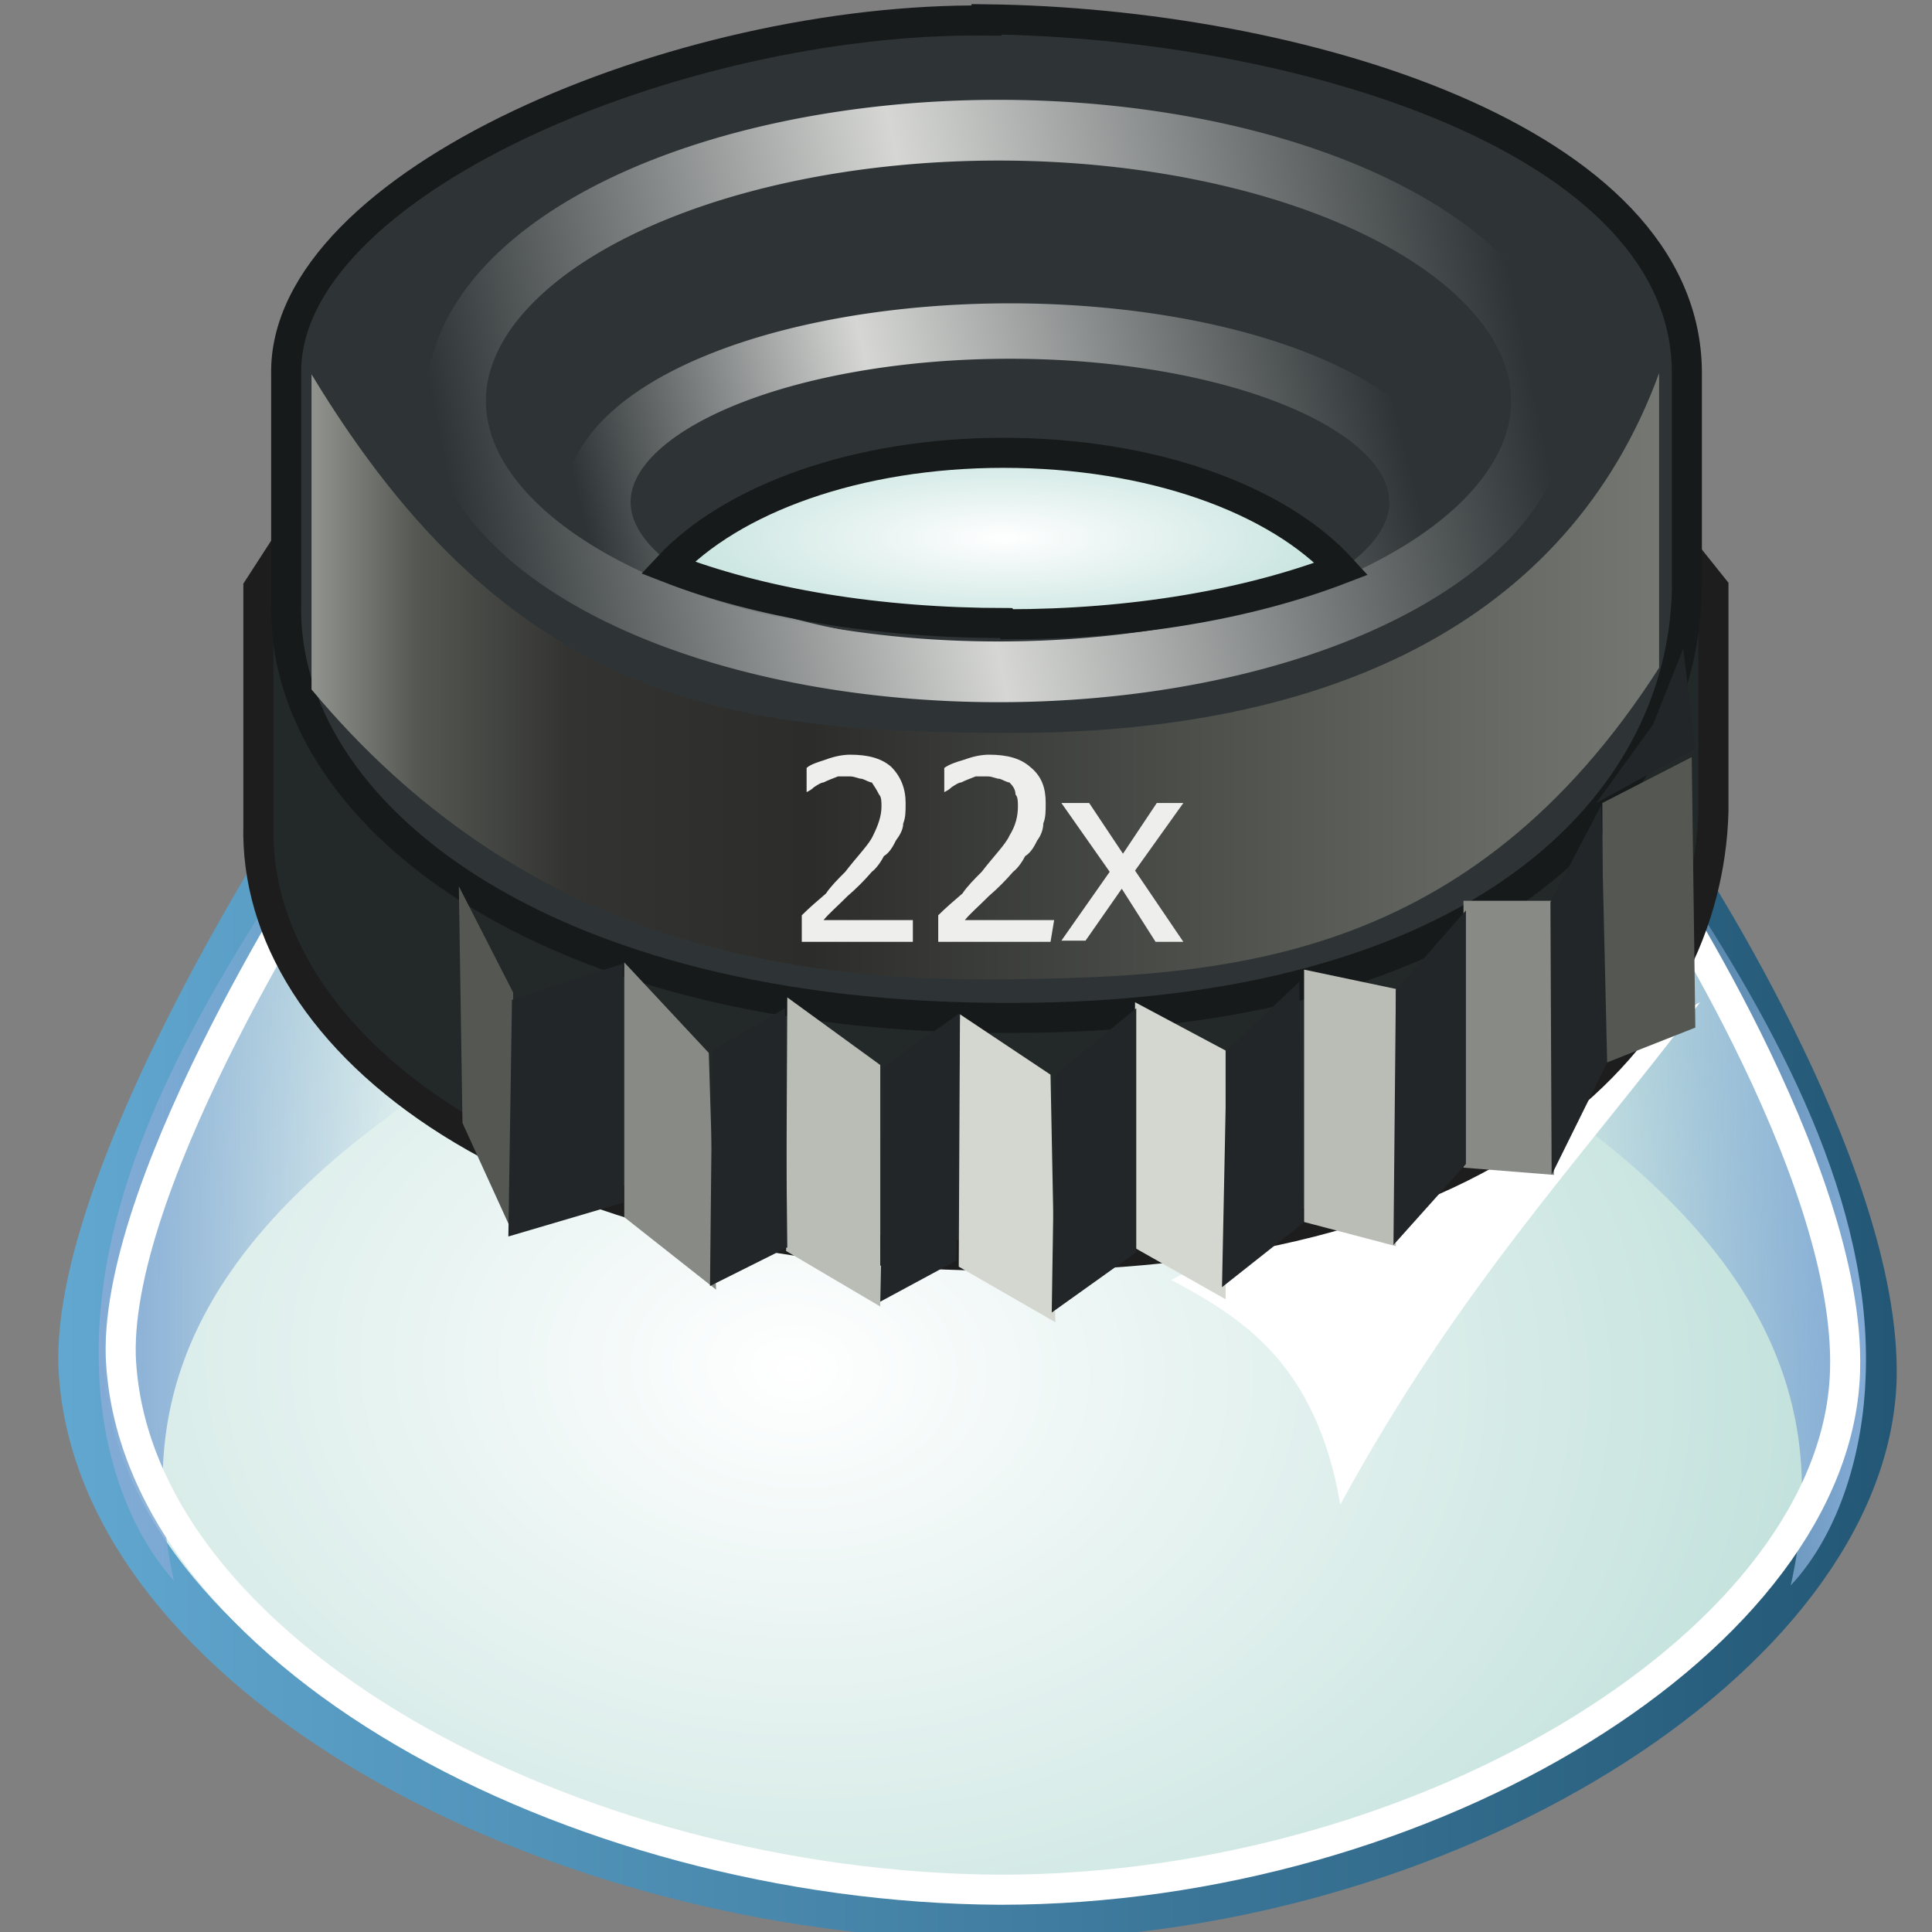 <svg xmlns="http://www.w3.org/2000/svg" width="16" height="16" xmlns:xlink="http://www.w3.org/1999/xlink"><rect width="100%" height="100%" fill="#808080" stroke="none"/><defs><linearGradient id="h"><stop offset="0" stop-color="#61a7d0"/><stop offset="1" stop-color="#235775"/></linearGradient><linearGradient id="g"><stop offset="0" stop-color="#83abd5"/><stop offset="1" stop-color="#83abd5" stop-opacity="0"/></linearGradient><linearGradient id="f"><stop offset="0" stop-color="#83abd5"/><stop offset="1" stop-color="#83abd5" stop-opacity="0"/></linearGradient><linearGradient id="e"><stop offset="0" stop-color="#91938e"/><stop offset=".078" stop-color="#555753"/><stop offset=".191" stop-color="#333431"/><stop offset=".37" stop-color="#2c2d2b"/><stop offset="1" stop-color="#757872"/></linearGradient><linearGradient id="d"><stop offset="0" stop-color="#fff"/><stop offset="1" stop-color="#c4e2dd"/></linearGradient><linearGradient id="b"><stop offset="0" stop-color="#2e3436"/><stop offset=".383" stop-color="#d6d7d5"/><stop offset="1" stop-color="#2e3436"/></linearGradient><linearGradient id="a"><stop offset="0" stop-color="#2e3436"/><stop offset=".466" stop-color="#d6d7d5"/><stop offset="1" stop-color="#2e3436"/></linearGradient><linearGradient id="o" x1="4.569" x2="24.624" y1="8.374" y2="4.195" xlink:href="#a" gradientUnits="userSpaceOnUse"/><linearGradient id="n" x1="4.569" x2="24.624" y1="8.374" y2="4.195" xlink:href="#b" gradientUnits="userSpaceOnUse"/><linearGradient id="c"><stop offset="0" stop-color="#2e3436"/><stop offset=".466" stop-color="#d6d7d5"/><stop offset="1" stop-color="#2e3436"/></linearGradient><linearGradient x1="4.569" x2="24.624" y1="8.374" y2="4.195" gradientUnits="userSpaceOnUse" xlink:href="#c"/><radialGradient id="p" cx="16.37" cy="9.866" r="5.734" xlink:href="#d" fx="16.37" fy="9.866" gradientTransform="matrix(.508 0 0 .145 -.006 19.024)" gradientUnits="userSpaceOnUse"/><radialGradient id="i" cx="13.097" cy="23.332" r="15.738" xlink:href="#d" fx="13.097" fy="23.332" gradientTransform="matrix(.53 .022 -.014 .386 -.037 18.039)" gradientUnits="userSpaceOnUse"/><linearGradient id="m" x1="5.09" x2="27.059" y1="12.13" y2="12.13" xlink:href="#e" gradientUnits="userSpaceOnUse" gradientTransform="matrix(.508 0 0 .508 -.006 15.444)"/><linearGradient id="k" x1=".759" x2="6.303" y1="20.882" y2="20.882" xlink:href="#f" gradientUnits="userSpaceOnUse" gradientTransform="matrix(.479 0 0 .521 .457 15.253)"/><linearGradient id="l" x1="31.167" x2="25.86" y1="20.882" y2="20.971" xlink:href="#g" gradientUnits="userSpaceOnUse" gradientTransform="matrix(.479 0 0 .521 .457 15.253)"/><linearGradient id="j" x1=".098" x2="31.823" y1="23.286" y2="23.286" xlink:href="#h" gradientUnits="userSpaceOnUse" gradientTransform="matrix(.479 0 0 .521 .457 15.253)"/></defs><g><path fill="url(#i)" stroke="url(#j)" stroke-width=".374" d="M2.47 22.9S.63 25.74.67 27.3c.1 2.53 3.88 4.57 7.57 4.58 3.7.02 7.2-2.18 7.28-4.45.05-1.74-1.72-4.38-1.72-4.38z" color="#000" overflow="visible" enable-background="accumulate" transform="translate(0 -16)"/><path fill="url(#k)" d="M3.48 25.06c-1.9 1.3-2.36 2.58-2.04 4.03-.42-.47-.6-1.15-.62-1.73-.06-1.47.74-2.9 1.6-4.2z" transform="translate(0 -16)"/><path fill="url(#l)" d="M12.8 25.1c1.88 1.3 2.35 2.6 2.03 4.03.42-.45.6-1.14.62-1.72.06-1.45-.73-2.9-1.58-4.18z" transform="translate(0 -16)"/><path fill="none" stroke="#fff" stroke-width=".249" d="M2.73 7.03S.96 9.73 1 11.23c.1 2.44 3.73 4.4 7.28 4.42 3.56 0 6.94-2.1 7-4.3.05-1.67-1.65-4.22-1.65-4.22z" color="#000" overflow="visible" enable-background="accumulate"/><path fill="#fff" d="M9.7 10.6c.6.32 1.2.7 1.4 1.86.98-1.8 1.98-2.84 2.98-4.16z"/><path fill="#232829" stroke="#1d1d1d" stroke-width=".249" d="M2.14 4.87s0 1.3 0 1.96c-.05 1.8 2.2 3.58 6.25 3.57 4.04 0 5.75-1.84 5.8-3.68 0-.62 0-1.85 0-1.85l-.24-.3-3.02 3.1H5.58L2.36 4.53z" color="#000" overflow="visible" enable-background="accumulate"/><path fill="#2e3436" stroke="#171a1b" stroke-width=".249" d="M8.17.17C5.62.14 2.34 1.52 2.37 3.1c0 0 0 1.27 0 1.9-.04 1.72 2.1 3.44 6 3.43 3.9 0 5.56-1.77 5.6-3.54 0-.6 0-1.8 0-1.8 0-1.95-3.25-2.9-5.8-2.93z" color="#000" overflow="visible" enable-background="accumulate"/><path fill="url(#m)" d="M2.58 19.1c1.65 2.73 3.46 2.97 5.8 2.97 2.6 0 4.6-.9 5.36-2.98v2.44c-1.57 2.45-3.6 2.56-5.42 2.58-1.88.02-4.02-.34-5.74-2.4z" color="#000" overflow="visible" enable-background="accumulate" transform="translate(0 -16)"/><path fill="none" stroke="url(#n)" stroke-width="1.633" d="M25.26 6.8a10.28 5.04 0 1 1-20.56 0 10.28 5.04 0 1 1 20.56 0z" transform="matrix(.332 0 0 .281 3.391 2.247)" color="#000" overflow="visible" enable-background="accumulate"/><path fill="none" stroke="url(#o)" stroke-width="1.13" d="M25.26 6.8a10.28 5.04 0 1 1-20.56 0 10.28 5.04 0 1 1 20.56 0z" transform="matrix(.437 0 0 .445 1.723 .295)" color="#000" overflow="visible" enable-background="accumulate"/><path fill="url(#p)" stroke="#171a1b" stroke-width=".249" d="M8.33 21.16c-1.05 0-2.03-.16-2.8-.46.53-.57 1.57-.95 2.78-.95 1.22 0 2.27.38 2.8.96-.78.3-1.74.46-2.77.46z" color="#000" overflow="visible" enable-background="accumulate" transform="translate(0 -16)"/><path fill="#888a85" d="M5.17 7.97l.7.75.06 1.96-.76-.6z" color="#000" overflow="visible" enable-background="accumulate"/><path fill="#babdb6" d="M6.52 8.26l.77.56v2l-.78-.46z" color="#000" overflow="visible" enable-background="accumulate"/><path fill="#d3d7cf" d="M7.95 8.4l.75.5.04 2.05-.8-.46z" color="#000" overflow="visible" enable-background="accumulate"/><path fill="#d3d7cf" d="M9.4 8.3l.75.4v2.06l-.76-.43z" color="#000" overflow="visible" enable-background="accumulate"/><path fill="#babdb6" d="M10.8 8.03l.76.16v2.13l-.76-.2z" color="#000" overflow="visible" enable-background="accumulate"/><path fill="#888a85" d="M12.12 7.46h.75v2.27l-.75-.06z" color="#000" overflow="visible" enable-background="accumulate"/><path fill="#555753" d="M13.27 6.65l.74-.38.03 2.24-.76.3z" color="#000" overflow="visible" enable-background="accumulate"/><path fill="#555753" d="M3.8 7.34l.45.88v2l-.42-.92z" color="#000" overflow="visible" enable-background="accumulate"/><path fill="#222628" d="M4.24 8.28l.92-.3v1.98l-.95.28z"/><path fill="#222628" d="M5.9 8.7l.6-.35.02 1.98-.64.32z"/><path fill="#222628" d="M7.32 8.83l.63-.44-.03 2.05-.63.34z"/><path fill="#222628" d="M8.74 8.9l.67-.55v2.02l-.7.5z"/><path fill="#222628" d="M10.16 8.7l.6-.57.03 2-.67.53z"/><path fill="#222628" d="M11.56 8.2l.58-.66v2.1l-.6.67z"/><path fill="#222628" d="M12.84 7.47l.42-.8.05 2.13-.46.93z"/><path fill="#222628" d="M14.04 6.2l-.1-.83-.25.63-.47.65z"/><g fill="#eeeeec" style="text-align:start;line-height:125%;-inkscape-font-specification:Tahoma" font-size="4.533" letter-spacing="0" word-spacing="0" font-family="Tahoma"><path d="M7.56 7.8h-.92v-.22c.06-.06.13-.12.2-.18.04-.06.1-.12.16-.18.1-.13.2-.23.23-.3.04-.08.07-.16.07-.24 0-.04 0-.08-.02-.1-.02-.04-.04-.07-.06-.1-.02 0-.05-.02-.08-.03-.03 0-.06-.02-.1-.02-.04 0-.07 0-.1 0-.05.02-.08.03-.12.05-.02 0-.05.02-.08.04-.02.02-.04.03-.06.04v-.2c.03-.03.1-.05.16-.07.08-.03.15-.04.2-.04.15 0 .26.03.34.1.08.08.12.18.12.3 0 .07 0 .12-.02.17 0 .05-.03.1-.06.14-.02.04-.05.1-.1.13-.02.04-.06.1-.1.13-.06.07-.13.14-.2.2-.1.1-.15.14-.2.2h.74z"/><path d="M8.7 7.8h-.93v-.22c.06-.06.13-.12.2-.18.04-.06.1-.12.16-.18.1-.13.2-.23.23-.3.05-.08.07-.16.07-.24 0-.04 0-.08-.02-.1 0-.04-.02-.07-.05-.1-.02 0-.05-.02-.08-.03-.03 0-.06-.02-.1-.02-.04 0-.07 0-.1 0-.05.02-.08.03-.12.05-.02 0-.05.02-.08.04-.02.02-.04.03-.06.04v-.2c.04-.03.1-.05.17-.07.08-.03.15-.04.2-.04.15 0 .26.03.34.1.1.08.13.18.13.3 0 .07 0 .12-.02.17 0 .05-.02.1-.05.14-.02.04-.05.1-.1.13-.02.04-.06.1-.1.13-.06.07-.13.14-.2.2-.1.1-.15.14-.2.2h.74z"/><path d="M9.8 7.8h-.23l-.28-.44-.3.43h-.2l.4-.57-.4-.57h.23l.28.42.28-.42h.22l-.4.56z"/></g></g></svg>